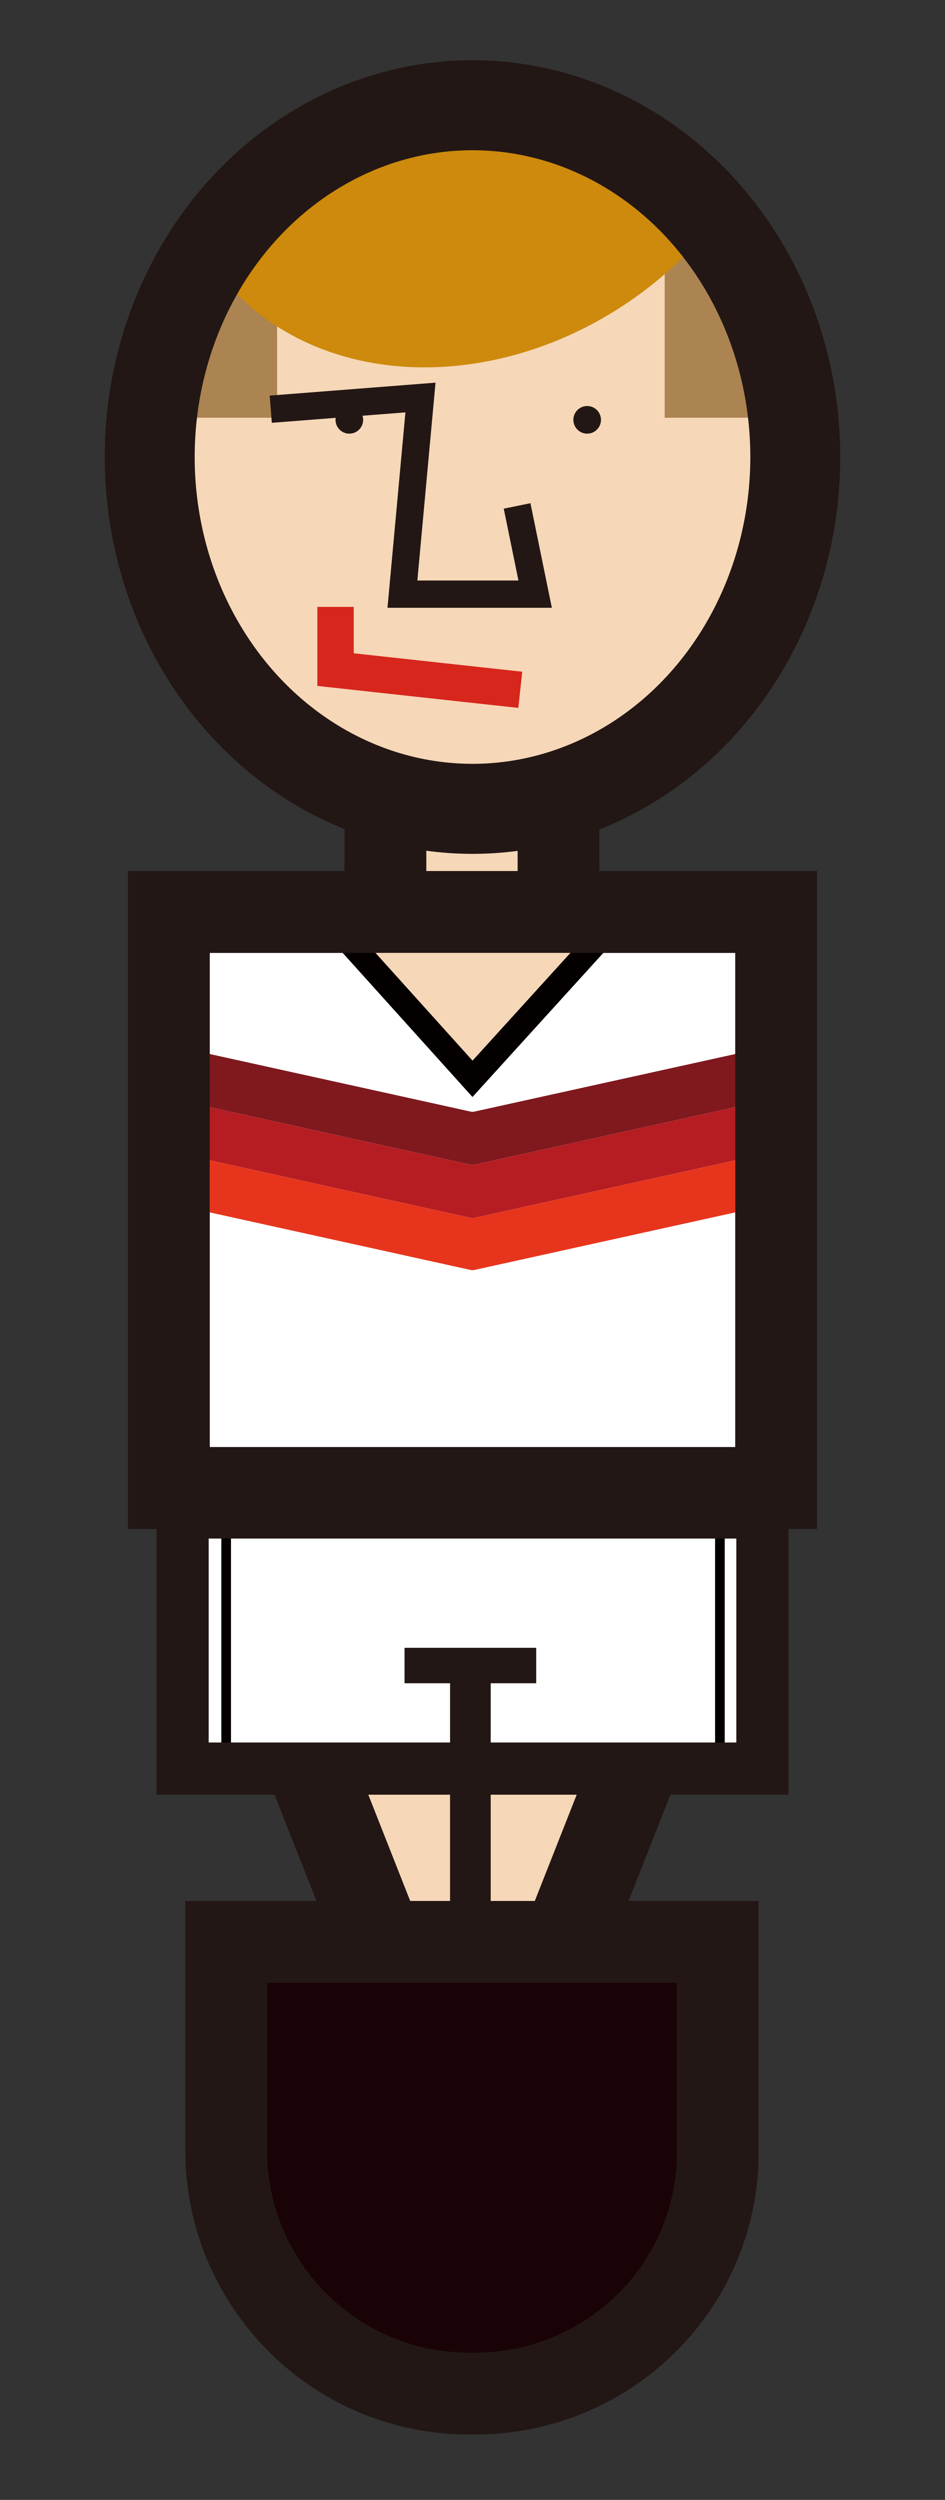 <?xml version="1.0" encoding="utf-8"?>
<!-- Generator: Adobe Illustrator 17.1.0, SVG Export Plug-In . SVG Version: 6.00 Build 0)  -->
<!DOCTYPE svg PUBLIC "-//W3C//DTD SVG 1.1//EN" "http://www.w3.org/Graphics/SVG/1.1/DTD/svg11.dtd">
<svg version="1.1" id="圖層_1" xmlns="http://www.w3.org/2000/svg" xmlns:xlink="http://www.w3.org/1999/xlink" x="0px" y="0px"
	 viewBox="0 0 89 235.2" enable-background="new 0 0 89 235.2" xml:space="preserve">
<rect x="0" y="0" width="89" height="235.2" fill="#333333" stroke="none"/>
<g id="德國">
	
		<rect id="脖子_25_" x="36.3" y="74.8" fill="#F6D7B8" stroke="#221714" stroke-width="7.7" stroke-miterlimit="10" width="16.3" height="16.3"/>
	<g id="下身_25_">
		<polygon fill="#F6D7B8" stroke="#221714" stroke-width="8.213" stroke-miterlimit="10" points="44.5,204.9 19.2,140.8 69.8,140.8 
					"/>
		
			<rect x="17.2" y="142.3" fill="#FFFFFF" stroke="#221714" stroke-width="4.903" stroke-miterlimit="10" width="54.6" height="24.1"/>
		<line fill="none" stroke="#040000" stroke-width="0.91" stroke-miterlimit="10" x1="21.3" y1="140.8" x2="21.3" y2="166.4"/>
		<line fill="none" stroke="#040000" stroke-width="0.91" stroke-miterlimit="10" x1="67.8" y1="140.8" x2="67.8" y2="166.4"/>
		
			<rect x="17.2" y="142.3" fill="none" stroke="#221714" stroke-width="4.903" stroke-miterlimit="10" width="54.6" height="24.1"/>
		<line fill="none" stroke="#221714" stroke-width="3.337" stroke-miterlimit="10" x1="38.1" y1="156.7" x2="50.5" y2="156.7"/>
		<line fill="none" stroke="#221714" stroke-width="3.829" stroke-miterlimit="10" x1="44.3" y1="156.7" x2="44.3" y2="184.6"/>
		<path id="腳_25_" fill="#1A0306" stroke="#221714" stroke-width="7.7" stroke-miterlimit="10" d="M44.7,225.2h-0.5
			c-12.7,0-22.9-10.3-22.9-22.9v-19.6h46.3v19.6C67.7,215,57.4,225.2,44.7,225.2z"/>
	</g>
	<g id="身體_25_">
		<g>
			<defs>
				<rect id="SVGID_1_" x="15.9" y="85.8" width="57.2" height="54.2"/>
			</defs>
			<clipPath id="SVGID_2_">
				<use xlink:href="#SVGID_1_"  overflow="visible"/>
			</clipPath>
			
				<rect x="15.9" y="85.8" clip-path="url(#SVGID_2_)" fill="#FFFFFF" stroke="#221714" stroke-width="7.7" stroke-miterlimit="10" width="57.2" height="54.2"/>
			<polygon clip-path="url(#SVGID_2_)" fill="#F6D7B8" stroke="#040000" stroke-width="2.295" stroke-miterlimit="10" points="
				32.6,88.3 44.5,101.5 56.5,88.3 			"/>
			<g clip-path="url(#SVGID_2_)">
				<polygon fill="#7F191E" points="70,99 44.6,104.6 44.4,104.6 19,99 19,104 44.4,109.6 44.6,109.6 70,104 				"/>
				<polygon fill="#B51D22" points="70,104 44.6,109.6 44.4,109.6 19,104 19,109 44.4,114.6 44.6,114.6 70,109 				"/>
				<polygon fill="#E7351D" points="70,109 44.6,114.6 44.4,114.6 19,109 19,113.9 44.4,119.5 44.6,119.5 70,113.9 				"/>
			</g>
		</g>
		<rect x="15.9" y="85.8" fill="none" stroke="#221714" stroke-width="7.7" stroke-miterlimit="10" width="57.2" height="54.2"/>
	</g>
	<g id="臉_25_">
		<g>
			<defs>
				<ellipse id="SVGID_3_" cx="44.5" cy="43" rx="30.4" ry="33.1"/>
			</defs>
			<clipPath id="SVGID_4_">
				<use xlink:href="#SVGID_3_"  overflow="visible"/>
			</clipPath>
			
				<ellipse clip-path="url(#SVGID_4_)" fill="#F6D7B8" stroke="#221714" stroke-width="8.427" stroke-miterlimit="10" cx="44.5" cy="43" rx="30.4" ry="33.1"/>
			<g clip-path="url(#SVGID_4_)">
				<rect x="62.6" y="18.2" fill="#8D6125" fill-opacity="0.7" width="16.2" height="21.1"/>
				<rect x="9.9" y="18.2" fill="#8D6125" fill-opacity="0.7" width="16.2" height="21.1"/>
				
					<ellipse transform="matrix(0.817 -0.577 0.577 0.817 4.007 27.356)" fill="#CD8A0C" cx="45.1" cy="7.4" rx="30.6" ry="25.3"/>
			</g>
		</g>
		<ellipse fill="none" stroke="#221714" stroke-width="8.47" stroke-miterlimit="10" cx="44.5" cy="43" rx="30.4" ry="33.1"/>
		<circle fill="#221714" cx="32.9" cy="39.5" r="1.3"/>
		<polyline fill="none" stroke="#221714" stroke-width="2.567" stroke-miterlimit="10" points="25.5,38.5 39.6,37.4 37.9,55.9 
			50.4,55.9 48.7,47.6 		"/>
		<circle fill="#221714" cx="55.3" cy="39.5" r="1.3"/>
		<polyline fill="none" stroke="#D7261C" stroke-width="3.425" stroke-miterlimit="10" points="49,64.9 31.6,63 31.6,57.1 		"/>
	</g>
</g>
</svg>
